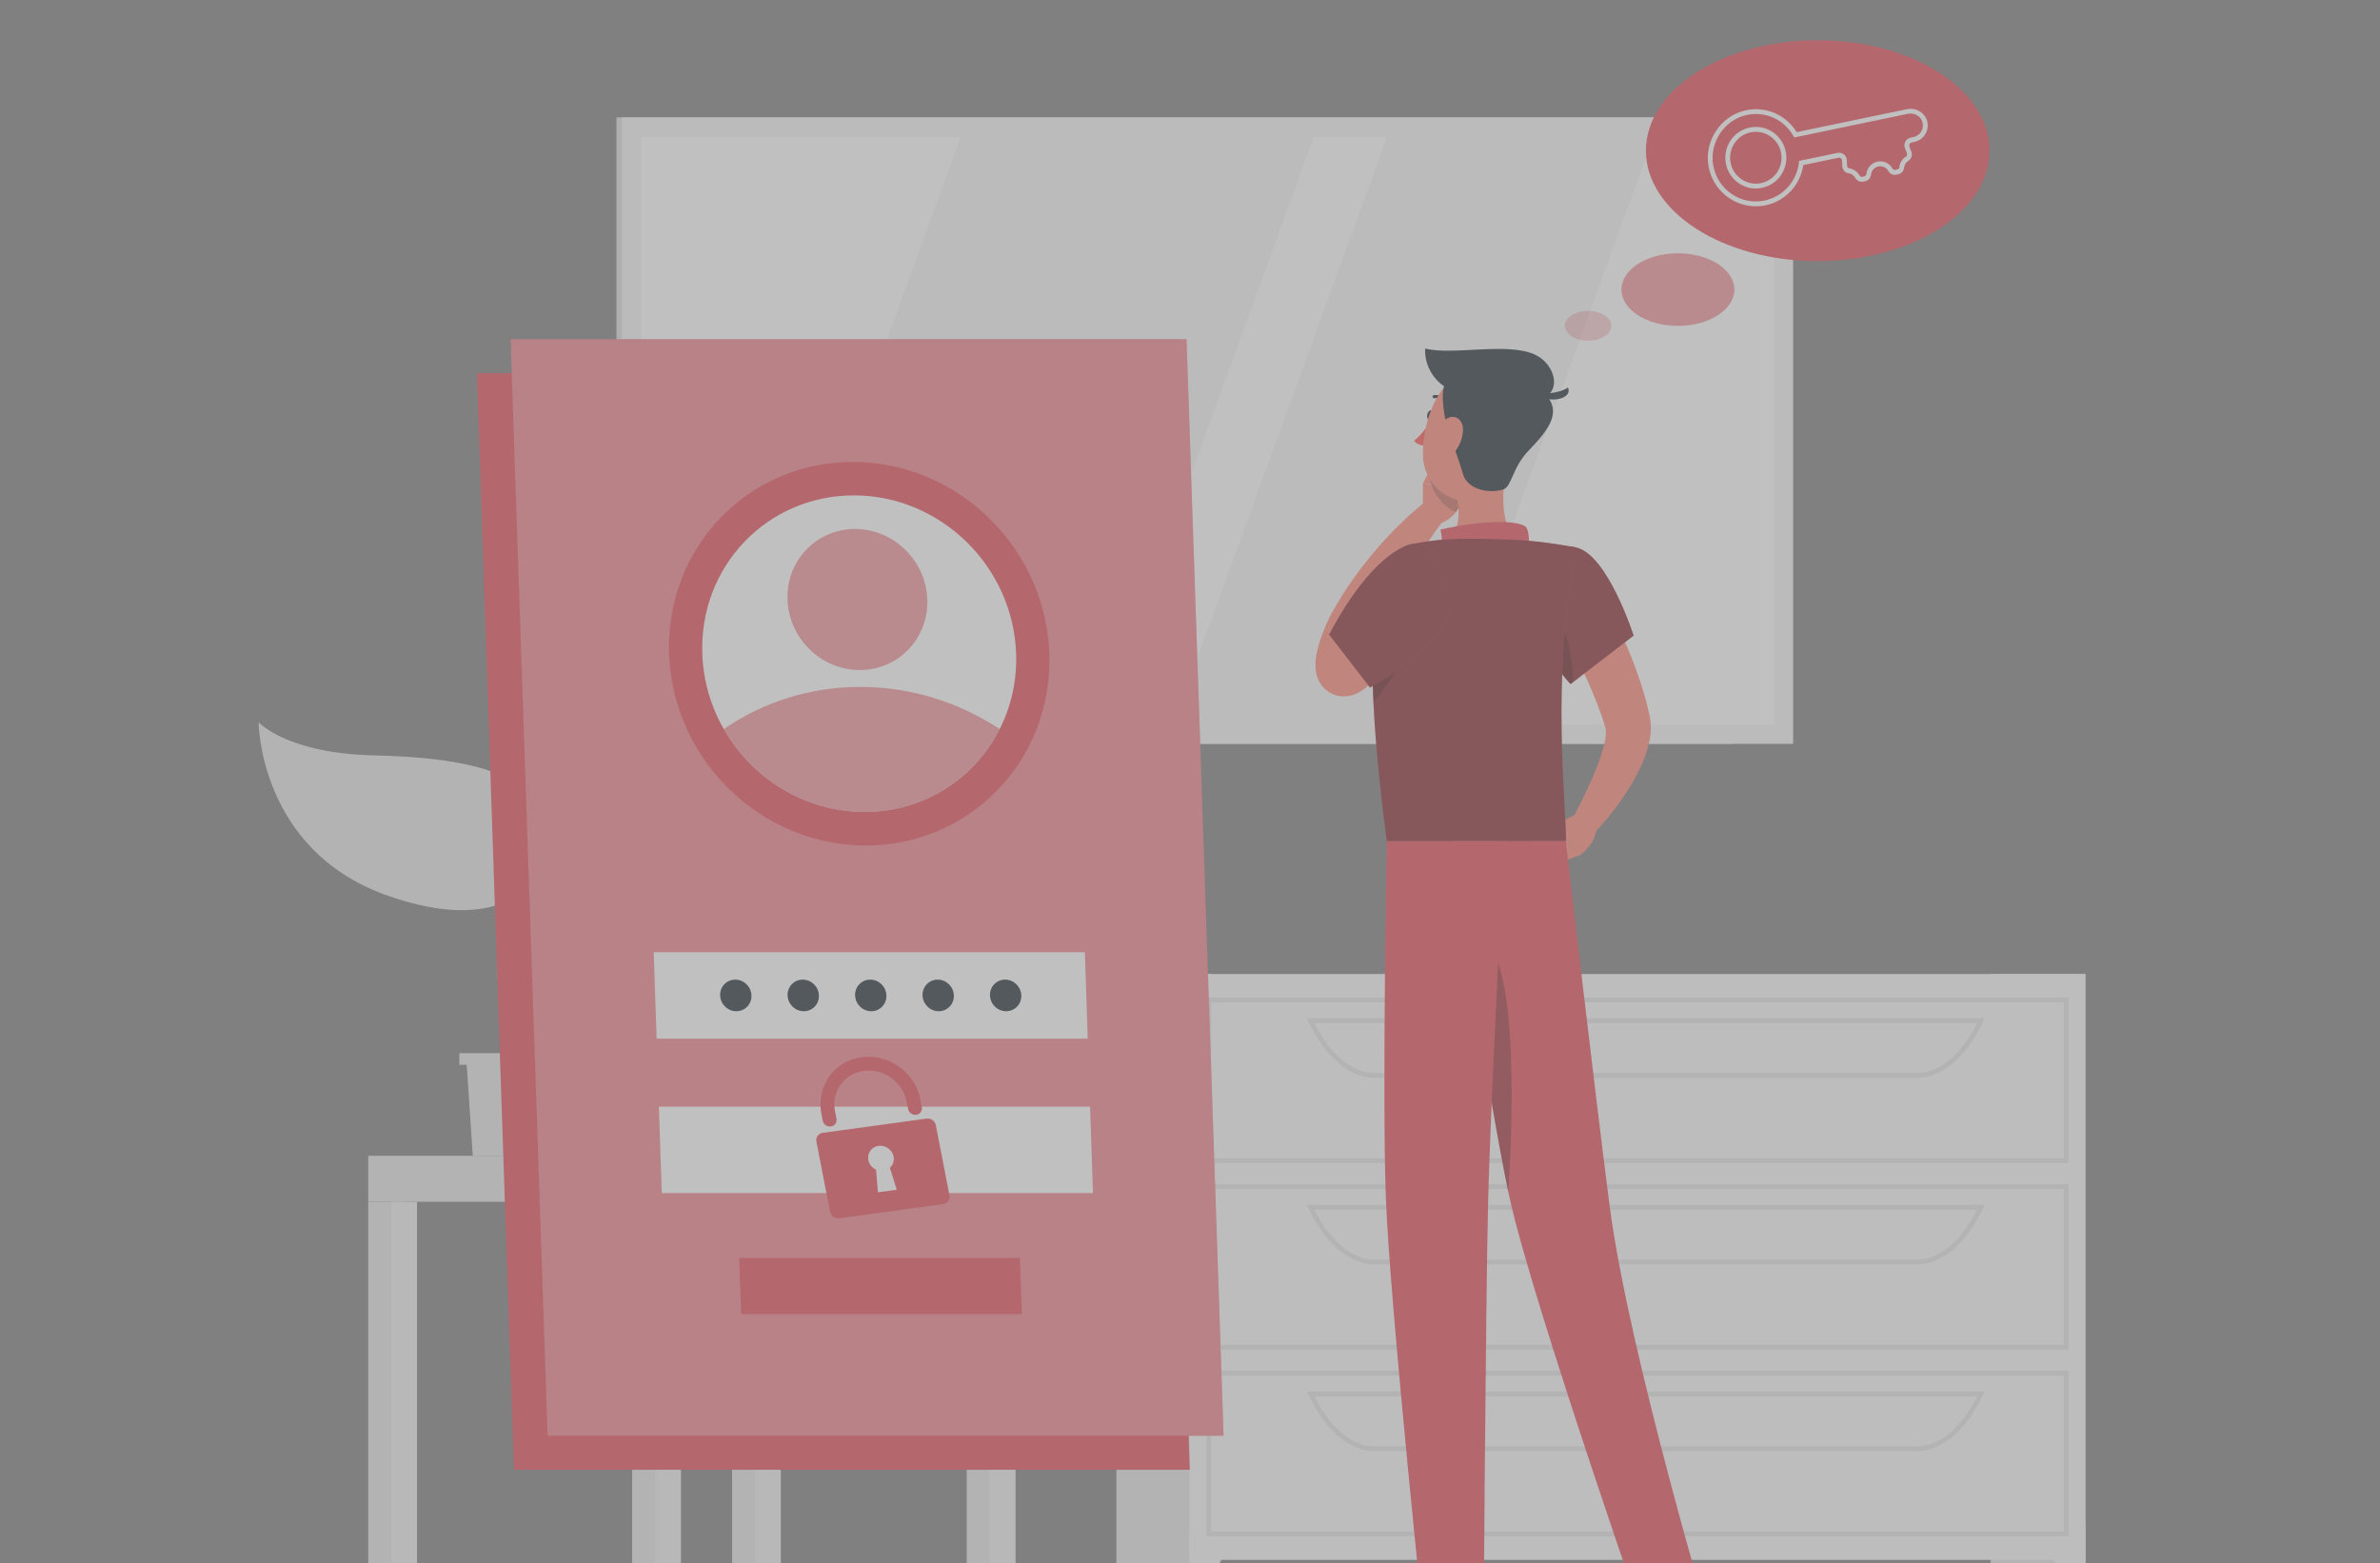 <svg width="137" height="90" viewBox="0 0 137 90" fill="none" xmlns="http://www.w3.org/2000/svg">
<rect x="0" y="0" width="137" height="90" fill="#808080" stroke="none"/>
<g opacity="0.5">
<path d="M53.693 66.539H35.5L34.395 53.685H52.589L53.693 66.539Z" fill="#E6E6E6"/>
<path d="M54.636 66.539H36.442L35.338 53.685H53.532L54.636 66.539Z" fill="#F0F0F0"/>
<path d="M38.93 63.78L38.322 56.447H51.044L51.652 63.78H38.93Z" fill="white"/>
<path d="M57.784 66.539H55.649V90.514H57.784V66.539Z" fill="#E6E6E6"/>
<path d="M58.458 66.539H56.976V90.514H58.458V66.539Z" fill="#F0F0F0"/>
<path d="M37.795 69.188H58.457V66.542H37.795V69.188Z" fill="#F0F0F0"/>
<path d="M38.525 69.187H36.39V90.516H38.525V69.187Z" fill="#E6E6E6"/>
<path d="M39.199 69.187H37.716V90.516H39.199V69.187Z" fill="#F0F0F0"/>
<path d="M23.331 69.187H21.197V90.516H23.331V69.187Z" fill="#E6E6E6"/>
<path d="M24.005 69.187H22.523V90.516H24.005V69.187Z" fill="#F0F0F0"/>
<path d="M44.276 69.187H42.141V90.516H44.276V69.187Z" fill="#E6E6E6"/>
<path d="M44.947 69.187H43.465V90.516H44.947V69.187Z" fill="#F0F0F0"/>
<path d="M37.796 66.539H21.197V69.184H37.796V66.539Z" fill="#E6E6E6"/>
<path d="M99.692 6.761H35.486V42.824H99.692V6.761Z" fill="#E0E0E0"/>
<path d="M103.219 6.761H35.809V42.824H103.219V6.761Z" fill="#F5F5F5"/>
<path d="M102.116 41.713V7.873L36.91 7.873V41.713L102.116 41.713Z" fill="white"/>
<path d="M63.313 41.713L75.624 7.873H55.307L42.996 41.713H63.313Z" fill="#F5F5F5"/>
<path d="M82.869 41.713L95.179 7.873H79.852L67.541 41.713H82.869Z" fill="#F5F5F5"/>
<path d="M120.042 56.074H114.584V90.516H120.042V56.074Z" fill="#E6E6E6"/>
<path d="M118.606 90.516H120.042V87.863H117.102L118.606 90.516Z" fill="#FAFAFA"/>
<path d="M69.722 56.074H64.264V90.516H69.722V56.074Z" fill="#E6E6E6"/>
<path d="M120.042 56.074H68.467V89.8H120.042V56.074Z" fill="#FAFAFA"/>
<path d="M119.067 66.957H69.445V57.431H119.067V66.957ZM69.719 66.68H118.793V57.707H69.719V66.68Z" fill="#E6E6E6"/>
<path d="M110.332 62.055H79.142C77.693 62.055 76.298 60.878 75.317 58.821L75.221 58.622H114.247L114.151 58.821C113.173 60.875 111.778 62.055 110.332 62.055ZM75.662 58.899C76.588 60.731 77.849 61.779 79.142 61.779H110.329C111.622 61.779 112.882 60.734 113.811 58.899H75.662Z" fill="#E6E6E6"/>
<path d="M69.903 90.516H68.467V87.863H71.407L69.903 90.516Z" fill="#FAFAFA"/>
<path d="M119.067 77.698H69.445V68.173H119.067V77.698ZM69.719 77.422H118.793V68.449H69.719V77.422Z" fill="#E6E6E6"/>
<path d="M110.332 72.797H79.142C77.693 72.797 76.298 71.62 75.317 69.563L75.221 69.364H114.247L114.151 69.563C113.173 71.62 111.778 72.797 110.332 72.797ZM75.662 69.643C76.588 71.476 77.849 72.521 79.142 72.521H110.329C111.622 72.521 112.882 71.476 113.811 69.643H75.662Z" fill="#E6E6E6"/>
<path d="M119.067 88.443H69.445V78.918H119.067V88.443ZM69.719 88.167H118.793V79.194H69.719V88.167Z" fill="#E6E6E6"/>
<path d="M110.332 83.542H79.142C77.693 83.542 76.298 82.365 75.317 80.308L75.221 80.109H114.247L114.151 80.308C113.173 82.365 111.778 83.542 110.332 83.542ZM75.662 80.388C76.588 82.221 77.849 83.269 79.142 83.269H110.329C111.622 83.269 112.882 82.224 113.811 80.388H75.662Z" fill="#E6E6E6"/>
<path d="M33.149 60.629V61.298H32.724L32.376 66.539H27.214L26.866 61.298H26.441V60.629H33.149Z" fill="#E6E6E6"/>
<path d="M31.45 47.617C31.025 44.494 26.849 43.604 21.547 43.488C16.503 43.38 14.886 41.578 14.886 41.578C14.886 41.578 14.903 48.87 22.172 51.51C29.074 54.017 31.875 50.747 31.45 47.617Z" fill="#E6E6E6"/>
<path d="M28.874 54.697C28.962 53.411 30.995 51.051 35.886 52.126C39.42 52.903 40.736 51.053 40.736 51.053C40.736 51.053 40.41 56.273 35.091 57.843C30.041 59.33 28.718 56.955 28.874 54.697Z" fill="#E6E6E6"/>
<path d="M29.989 62.597C30.044 62.597 30.096 62.575 30.134 62.531C30.488 62.108 30.2 61.096 29.797 59.695C29.282 57.898 28.641 55.659 29.184 54.036C29.491 53.118 29.869 52.311 30.236 51.529C31.003 49.892 31.666 48.477 31.113 47.001C31.077 46.902 30.968 46.855 30.869 46.891C30.77 46.926 30.724 47.037 30.759 47.136C31.255 48.463 30.655 49.743 29.893 51.369C29.54 52.123 29.137 52.98 28.825 53.917C28.244 55.656 28.904 57.956 29.433 59.805C29.745 60.894 30.069 62.022 29.844 62.29C29.776 62.37 29.787 62.489 29.866 62.559C29.904 62.583 29.945 62.597 29.989 62.597Z" fill="#E6E6E6"/>
<path d="M68.489 84.615H29.581L27.452 21.487H66.36L68.489 84.615Z" fill="#E8505B"/>
<path d="M70.432 82.655H31.524L29.392 19.527H68.3L70.432 82.655Z" fill="#E8505B"/>
<path opacity="0.3" d="M70.432 82.655H31.524L29.392 19.527H68.3L70.432 82.655Z" fill="white"/>
<path d="M57.398 45.508C61.564 41.233 61.387 34.242 57.003 29.893C52.618 25.544 45.687 25.484 41.52 29.76C37.354 34.035 37.531 41.026 41.915 45.375C46.3 49.724 53.231 49.783 57.398 45.508Z" fill="#E8505B"/>
<path d="M58.491 37.633C58.543 39.206 58.198 40.685 57.545 41.973C56.118 44.812 53.2 46.744 49.767 46.744C46.333 46.744 43.284 44.812 41.664 41.973C40.925 40.685 40.481 39.206 40.426 37.633C40.256 32.599 44.161 28.519 49.15 28.519C54.14 28.519 58.321 32.599 58.491 37.633Z" fill="white"/>
<path opacity="0.6" d="M57.546 41.973C56.118 44.812 53.2 46.744 49.767 46.744C46.334 46.744 43.284 44.812 41.665 41.973C43.887 40.441 46.586 39.546 49.523 39.546C52.46 39.546 55.219 40.439 57.546 41.973Z" fill="#E8505B"/>
<path opacity="0.6" d="M52.274 37.41C53.806 35.838 53.741 33.267 52.129 31.668C50.517 30.069 47.968 30.047 46.436 31.619C44.904 33.191 44.969 35.761 46.581 37.361C48.193 38.96 50.742 38.982 52.274 37.41Z" fill="#E8505B"/>
<path d="M62.615 59.794H37.796L37.629 54.819H62.448L62.615 59.794Z" fill="white"/>
<path d="M62.916 68.687H38.094L37.927 63.711H62.749L62.916 68.687Z" fill="white"/>
<path d="M53.337 64.397L47.355 65.218C47.109 65.251 46.947 65.478 46.994 65.718L47.78 69.762C47.827 70.003 48.065 70.174 48.312 70.138L54.293 69.317C54.54 69.284 54.702 69.06 54.655 68.817L53.868 64.773C53.822 64.532 53.581 64.361 53.337 64.397ZM51.619 68.491L50.537 68.64L50.427 67.335C50.197 67.233 50.03 67.026 49.983 66.782C49.907 66.387 50.172 66.019 50.572 65.967C50.972 65.912 51.361 66.188 51.438 66.583C51.485 66.827 51.405 67.067 51.224 67.225L51.619 68.491Z" fill="#E8505B"/>
<path d="M52.745 64.178C52.526 64.209 52.315 64.059 52.274 63.844L52.197 63.449C51.986 62.359 50.953 61.536 49.835 61.635C48.641 61.74 47.84 62.804 48.062 63.955L48.15 64.408C48.191 64.623 48.049 64.823 47.829 64.85C47.61 64.88 47.399 64.731 47.358 64.516L47.284 64.129C46.988 62.611 47.936 61.151 49.468 60.881C51.079 60.599 52.668 61.693 52.975 63.275L53.063 63.728C53.107 63.949 52.964 64.148 52.745 64.178Z" fill="#E8505B"/>
<path d="M58.82 75.656H42.662L42.552 72.416H58.71L58.82 75.656Z" fill="#E8505B"/>
<path d="M51.024 57.306C51.041 57.809 50.652 58.216 50.153 58.216C49.654 58.216 49.238 57.809 49.221 57.306C49.205 56.803 49.594 56.397 50.093 56.397C50.592 56.397 51.008 56.803 51.024 57.306Z" fill="#263238"/>
<path d="M47.139 57.306C47.156 57.809 46.767 58.216 46.268 58.216C45.769 58.216 45.353 57.809 45.336 57.306C45.32 56.803 45.709 56.397 46.208 56.397C46.706 56.397 47.123 56.803 47.139 57.306Z" fill="#263238"/>
<path d="M43.257 57.306C43.273 57.809 42.884 58.216 42.385 58.216C41.886 58.216 41.47 57.809 41.454 57.306C41.437 56.803 41.826 56.397 42.325 56.397C42.824 56.397 43.24 56.803 43.257 57.306Z" fill="#263238"/>
<path d="M54.907 57.306C54.923 57.809 54.534 58.216 54.036 58.216C53.537 58.216 53.12 57.809 53.104 57.306C53.088 56.803 53.477 56.397 53.975 56.397C54.474 56.397 54.891 56.803 54.907 57.306Z" fill="#263238"/>
<path d="M58.789 57.306C58.806 57.809 58.417 58.216 57.918 58.216C57.419 58.216 57.003 57.809 56.987 57.306C56.97 56.803 57.359 56.397 57.858 56.397C58.357 56.397 58.773 56.803 58.789 57.306Z" fill="#263238"/>
<path d="M91.491 32.986C91.856 33.575 92.16 34.142 92.472 34.73C92.785 35.314 93.067 35.911 93.344 36.516C93.889 37.727 94.376 38.976 94.741 40.312C94.79 40.475 94.826 40.649 94.867 40.82L94.927 41.077L94.957 41.204L94.993 41.414C95.073 41.976 95.001 42.435 94.908 42.838C94.711 43.642 94.396 44.287 94.056 44.9C93.363 46.114 92.554 47.148 91.62 48.126L90.467 47.244C91.037 46.155 91.598 45.014 92.012 43.916C92.212 43.372 92.382 42.816 92.431 42.36C92.456 42.136 92.439 41.943 92.409 41.871L92.3 41.533C92.256 41.395 92.215 41.257 92.16 41.116C91.765 39.999 91.264 38.88 90.716 37.777C90.176 36.677 89.579 35.557 88.992 34.509L91.491 32.986Z" fill="#FF8B7B"/>
<path d="M90.76 46.846L89.502 47.521L90.949 49.229C90.949 49.229 91.853 48.613 91.891 47.673L90.76 46.846Z" fill="#FF8B7B"/>
<path d="M87.809 48.574L89.357 49.815L90.946 49.229L89.499 47.521L87.809 48.574Z" fill="#FF8B7B"/>
<path d="M82.515 23.942C82.485 24.096 82.378 24.204 82.279 24.182C82.181 24.163 82.123 24.022 82.156 23.867C82.186 23.712 82.293 23.604 82.392 23.626C82.49 23.648 82.545 23.789 82.515 23.942Z" fill="#263238"/>
<path d="M82.392 24.207C82.392 24.207 81.866 25.022 81.4 25.373C81.619 25.683 82.099 25.661 82.099 25.661L82.392 24.207Z" fill="#FF5652"/>
<path d="M81.899 29.63L81.91 27.82L84.288 28.11C84.288 28.11 84.247 29.669 82.918 30.125L81.899 29.63Z" fill="#FF8B7B"/>
<path d="M82.584 26.512L84.258 26.999L84.288 28.107L81.91 27.817L82.584 26.512Z" fill="#FF8B7B"/>
<path opacity="0.2" d="M84.258 26.999L82.584 26.512L82.258 27.142C82.299 28.212 82.945 29.091 83.803 29.487C84.269 28.87 84.288 28.107 84.288 28.107L84.258 26.999Z" fill="black"/>
<path d="M83.244 23.203C83.266 23.203 83.288 23.195 83.307 23.179C83.345 23.145 83.345 23.085 83.313 23.049C82.97 22.675 82.554 22.742 82.537 22.745C82.488 22.753 82.455 22.8 82.463 22.85C82.471 22.899 82.521 22.933 82.567 22.924C82.581 22.922 82.907 22.875 83.181 23.173C83.198 23.192 83.219 23.203 83.244 23.203Z" fill="#263238"/>
<path d="M86.746 26.739C86.469 28.163 86.302 30.134 87.288 31.082C87.288 31.082 86.902 32.525 84.282 32.525C81.403 32.525 82.896 31.259 82.896 31.259C84.093 30.883 84.082 29.509 83.808 28.403L86.746 26.739Z" fill="#FF8B7B"/>
<path d="M87.828 32.032C88.085 31.665 88.075 30.507 87.8 30.305C87.359 29.976 85.466 29.898 82.918 30.49C83.192 31.612 82.606 32.198 82.606 32.198L87.828 32.032Z" fill="#E8505B"/>
<path d="M90.741 31.521C92.546 31.939 94.037 36.591 94.037 36.591L90.409 39.38C90.409 39.38 89.077 38.114 88.486 35.786C87.864 33.348 88.894 31.093 90.741 31.521Z" fill="#E8505B"/>
<path opacity="0.4" d="M90.741 31.521C92.546 31.939 94.037 36.591 94.037 36.591L90.409 39.38C90.409 39.38 89.077 38.114 88.486 35.786C87.864 33.348 88.894 31.093 90.741 31.521Z" fill="black"/>
<path d="M81.241 37.072C80.789 37.564 80.34 37.998 79.876 38.448C79.646 38.672 79.408 38.891 79.167 39.106L78.802 39.427L78.712 39.507C78.668 39.546 78.613 39.59 78.556 39.637C78.435 39.728 78.304 39.831 78.027 39.952C77.882 40.01 77.693 40.085 77.361 40.09C77.205 40.093 76.991 40.066 76.786 39.988C76.578 39.911 76.375 39.775 76.238 39.637C75.95 39.347 75.865 39.093 75.808 38.921C75.755 38.744 75.739 38.62 75.728 38.509C75.712 38.294 75.723 38.15 75.734 38.014C75.747 37.882 75.764 37.766 75.786 37.658C75.865 37.232 75.98 36.887 76.103 36.544C76.23 36.204 76.367 35.875 76.528 35.546C76.701 35.195 76.871 34.938 77.038 34.645C77.715 33.503 78.509 32.461 79.353 31.477C80.216 30.501 81.12 29.608 82.162 28.79L83.17 29.838C82.46 30.794 81.764 31.82 81.12 32.829C80.477 33.846 79.882 34.883 79.367 35.938C79.249 36.198 79.104 36.483 79.022 36.701C78.926 36.939 78.838 37.196 78.764 37.448C78.693 37.697 78.635 37.956 78.608 38.147C78.602 38.194 78.6 38.233 78.6 38.258C78.6 38.28 78.605 38.291 78.602 38.233C78.6 38.2 78.597 38.153 78.567 38.053C78.534 37.956 78.482 37.774 78.252 37.539C78.139 37.428 77.972 37.312 77.8 37.252C77.632 37.185 77.457 37.166 77.339 37.166C77.084 37.171 76.972 37.224 76.898 37.252C76.764 37.31 76.761 37.326 76.761 37.321L76.865 37.224L77.194 36.92L77.849 36.301C78.282 35.889 78.718 35.449 79.131 35.04L81.241 37.072Z" fill="#FF8B7B"/>
<path opacity="0.2" d="M89.192 34.943C90.173 35.922 90.494 37.708 90.571 39.258L90.412 39.383C90.412 39.383 89.08 38.114 88.486 35.789C88.45 35.643 88.417 35.499 88.392 35.355L89.192 34.943Z" fill="black"/>
<path d="M79.326 33.47C78.931 35.571 78.684 39.883 79.83 48.428H90.138C90.209 46.83 89.214 39.043 90.74 31.521C90.74 31.521 88.973 31.165 87.291 31.082C85.973 31.018 84.066 30.974 82.909 31.082C82.427 31.126 81.951 31.198 81.529 31.272C80.411 31.471 79.537 32.348 79.326 33.47Z" fill="#E8505B"/>
<path opacity="0.4" d="M79.326 33.47C78.931 35.571 78.684 39.883 79.83 48.428H90.138C90.209 46.83 89.214 39.043 90.74 31.521C90.74 31.521 88.973 31.165 87.291 31.082C85.973 31.018 84.066 30.974 82.909 31.082C82.427 31.126 81.951 31.198 81.529 31.272C80.411 31.471 79.537 32.348 79.326 33.47Z" fill="black"/>
<path opacity="0.2" d="M80.904 36.574L79.041 36.124C78.983 37.263 78.978 38.672 79.063 40.417C79.918 39.432 81.014 37.898 80.904 36.574Z" fill="black"/>
<path d="M87.661 24.657C87.165 26.521 86.97 27.637 85.831 28.411C84.115 29.578 81.981 28.24 81.912 26.264C81.852 24.486 82.671 21.736 84.655 21.36C86.609 20.992 88.157 22.794 87.661 24.657Z" fill="#FF8B7B"/>
<path d="M83.337 24.729C83.247 24.481 82.819 22.554 83.219 22.053C83.619 21.553 88.181 21.913 88.855 22.581C89.973 23.693 89.198 24.685 87.973 25.962C87.052 26.924 87.017 28.008 86.551 28.168C85.737 28.447 84.474 28.185 84.219 27.308C83.967 26.432 83.337 24.729 83.337 24.729Z" fill="#263238"/>
<path d="M88.302 20.392C86.691 19.698 83.666 20.467 82.036 20.069C81.978 20.923 82.488 22.288 84.121 22.656C84.121 22.656 86.439 23.112 88.231 23.038C90.023 22.966 89.672 20.981 88.302 20.392Z" fill="#263238"/>
<path d="M88.554 22.642C88.554 22.642 89.552 22.756 90.258 22.313C90.563 23.046 88.905 23.248 88.554 22.642Z" fill="#263238"/>
<path d="M84.214 24.807C84.184 25.313 83.951 25.785 83.671 26.098C83.252 26.565 82.814 26.275 82.737 25.705C82.671 25.194 82.808 24.334 83.321 24.077C83.83 23.82 84.249 24.229 84.214 24.807Z" fill="#FF8B7B"/>
<path d="M83.485 48.428C83.485 48.428 85.672 63.285 86.872 68.853C88.187 74.948 95.237 95.116 95.237 95.116L98.687 94.362C98.687 94.362 93.757 77.925 92.653 69.403C91.806 62.857 90.135 48.425 90.135 48.425H83.485V48.428Z" fill="#E8505B"/>
<path opacity="0.3" d="M84.869 53.721C87.398 54.221 87.129 63.736 86.825 68.629C86.096 65.171 85.028 58.514 84.299 53.79C84.466 53.705 84.655 53.68 84.869 53.721Z" fill="black"/>
<path d="M79.827 48.428C79.827 48.428 79.561 62.965 79.772 68.894C79.992 75.061 82.126 95.254 82.126 95.254H85.392C85.392 95.254 85.513 75.421 85.658 69.364C85.817 62.76 86.606 48.428 86.606 48.428H79.827Z" fill="#E8505B"/>
<path d="M83.365 34.108C84.288 36.621 78.86 39.582 78.86 39.582L76.509 36.533C76.509 36.533 78.076 33.384 80.002 31.966C82.378 30.211 82.66 32.196 83.365 34.108Z" fill="#E8505B"/>
<path opacity="0.4" d="M83.365 34.108C84.288 36.621 78.86 39.582 78.86 39.582L76.509 36.533C76.509 36.533 78.076 33.384 80.002 31.966C82.378 30.211 82.66 32.196 83.365 34.108Z" fill="black"/>
<path d="M104.632 15.032C110.094 15.032 114.521 12.186 114.521 8.674C114.521 5.163 110.094 2.316 104.632 2.316C99.171 2.316 94.744 5.163 94.744 8.674C94.744 12.186 99.171 15.032 104.632 15.032Z" fill="#E8505B"/>
<path d="M101.065 11.875C100.517 11.875 99.98 11.71 99.514 11.389C98.889 10.96 98.476 10.308 98.344 9.556C98.098 8.116 99.046 6.684 100.457 6.358C101.618 6.093 102.799 6.593 103.421 7.607L109.77 6.286C110.285 6.178 110.806 6.488 110.934 6.977C111.003 7.237 110.962 7.505 110.822 7.732C110.682 7.958 110.463 8.113 110.203 8.168L110.036 8.204C109.986 8.215 109.945 8.246 109.921 8.29C109.896 8.334 109.893 8.387 109.91 8.434L110.022 8.727C110.099 8.926 110.028 9.15 109.852 9.258C109.718 9.343 109.625 9.49 109.606 9.647C109.584 9.844 109.455 9.993 109.277 10.032L109.145 10.059C108.967 10.095 108.789 10.009 108.693 9.838C108.578 9.639 108.351 9.537 108.126 9.584C107.901 9.631 107.731 9.816 107.704 10.045C107.682 10.242 107.551 10.391 107.372 10.43L107.244 10.457C107.068 10.493 106.888 10.408 106.792 10.236C106.712 10.098 106.57 9.998 106.411 9.976C106.208 9.946 106.055 9.769 106.046 9.556L106.033 9.241C106.03 9.191 106.008 9.144 105.967 9.114C105.929 9.083 105.879 9.07 105.827 9.081L103.805 9.501C103.632 10.656 102.769 11.582 101.627 11.82C101.44 11.856 101.251 11.875 101.065 11.875ZM100.517 6.626C99.246 6.916 98.394 8.21 98.615 9.506C98.731 10.184 99.106 10.772 99.668 11.159C100.229 11.546 100.909 11.685 101.575 11.544C102.635 11.322 103.427 10.446 103.55 9.363L103.561 9.263L105.775 8.802C105.904 8.774 106.035 8.807 106.139 8.887C106.244 8.967 106.304 9.089 106.309 9.222L106.323 9.537C106.326 9.617 106.383 9.683 106.455 9.694C106.698 9.73 106.909 9.874 107.033 10.09C107.063 10.142 107.12 10.192 107.194 10.178L107.323 10.15C107.394 10.137 107.43 10.065 107.436 10.004C107.477 9.656 107.734 9.376 108.074 9.305C108.414 9.233 108.759 9.39 108.932 9.692C108.962 9.744 109.019 9.797 109.093 9.78L109.225 9.752C109.296 9.739 109.332 9.667 109.337 9.609C109.364 9.363 109.501 9.147 109.71 9.014C109.77 8.976 109.795 8.89 109.767 8.818L109.655 8.525C109.608 8.403 109.617 8.265 109.68 8.149C109.743 8.033 109.852 7.953 109.978 7.925L110.145 7.889C110.332 7.851 110.488 7.74 110.587 7.58C110.685 7.417 110.715 7.226 110.666 7.041C110.576 6.692 110.197 6.474 109.822 6.551L103.282 7.914L103.232 7.828C102.687 6.864 101.597 6.38 100.517 6.626ZM101.068 10.853C100.728 10.853 100.396 10.753 100.106 10.56C99.714 10.3 99.446 9.902 99.353 9.437C99.257 8.973 99.347 8.5 99.605 8.105C99.862 7.71 100.257 7.441 100.717 7.345C101.177 7.248 101.646 7.339 102.038 7.599C102.43 7.859 102.695 8.257 102.791 8.721C102.887 9.186 102.797 9.656 102.539 10.051C102.282 10.446 101.887 10.717 101.427 10.811C101.306 10.842 101.186 10.853 101.068 10.853ZM101.076 7.588C100.975 7.588 100.873 7.599 100.772 7.618C100.385 7.699 100.051 7.928 99.835 8.26C99.618 8.594 99.542 8.992 99.621 9.382C99.701 9.772 99.928 10.109 100.257 10.327C100.588 10.546 100.983 10.623 101.369 10.543C101.758 10.463 102.09 10.233 102.306 9.902C102.523 9.567 102.599 9.169 102.52 8.779C102.44 8.387 102.213 8.052 101.884 7.831C101.64 7.671 101.361 7.588 101.076 7.588Z" fill="white"/>
<path opacity="0.6" d="M96.585 18.761C98.38 18.761 99.835 17.826 99.835 16.671C99.835 15.517 98.38 14.582 96.585 14.582C94.79 14.582 93.335 15.517 93.335 16.671C93.335 17.826 94.79 18.761 96.585 18.761Z" fill="#E8505B"/>
<path opacity="0.3" d="M91.415 19.615C92.152 19.615 92.749 19.232 92.749 18.758C92.749 18.285 92.152 17.901 91.415 17.901C90.678 17.901 90.08 18.285 90.08 18.758C90.08 19.232 90.678 19.615 91.415 19.615Z" fill="#E8505B"/>
</g>
</svg>
